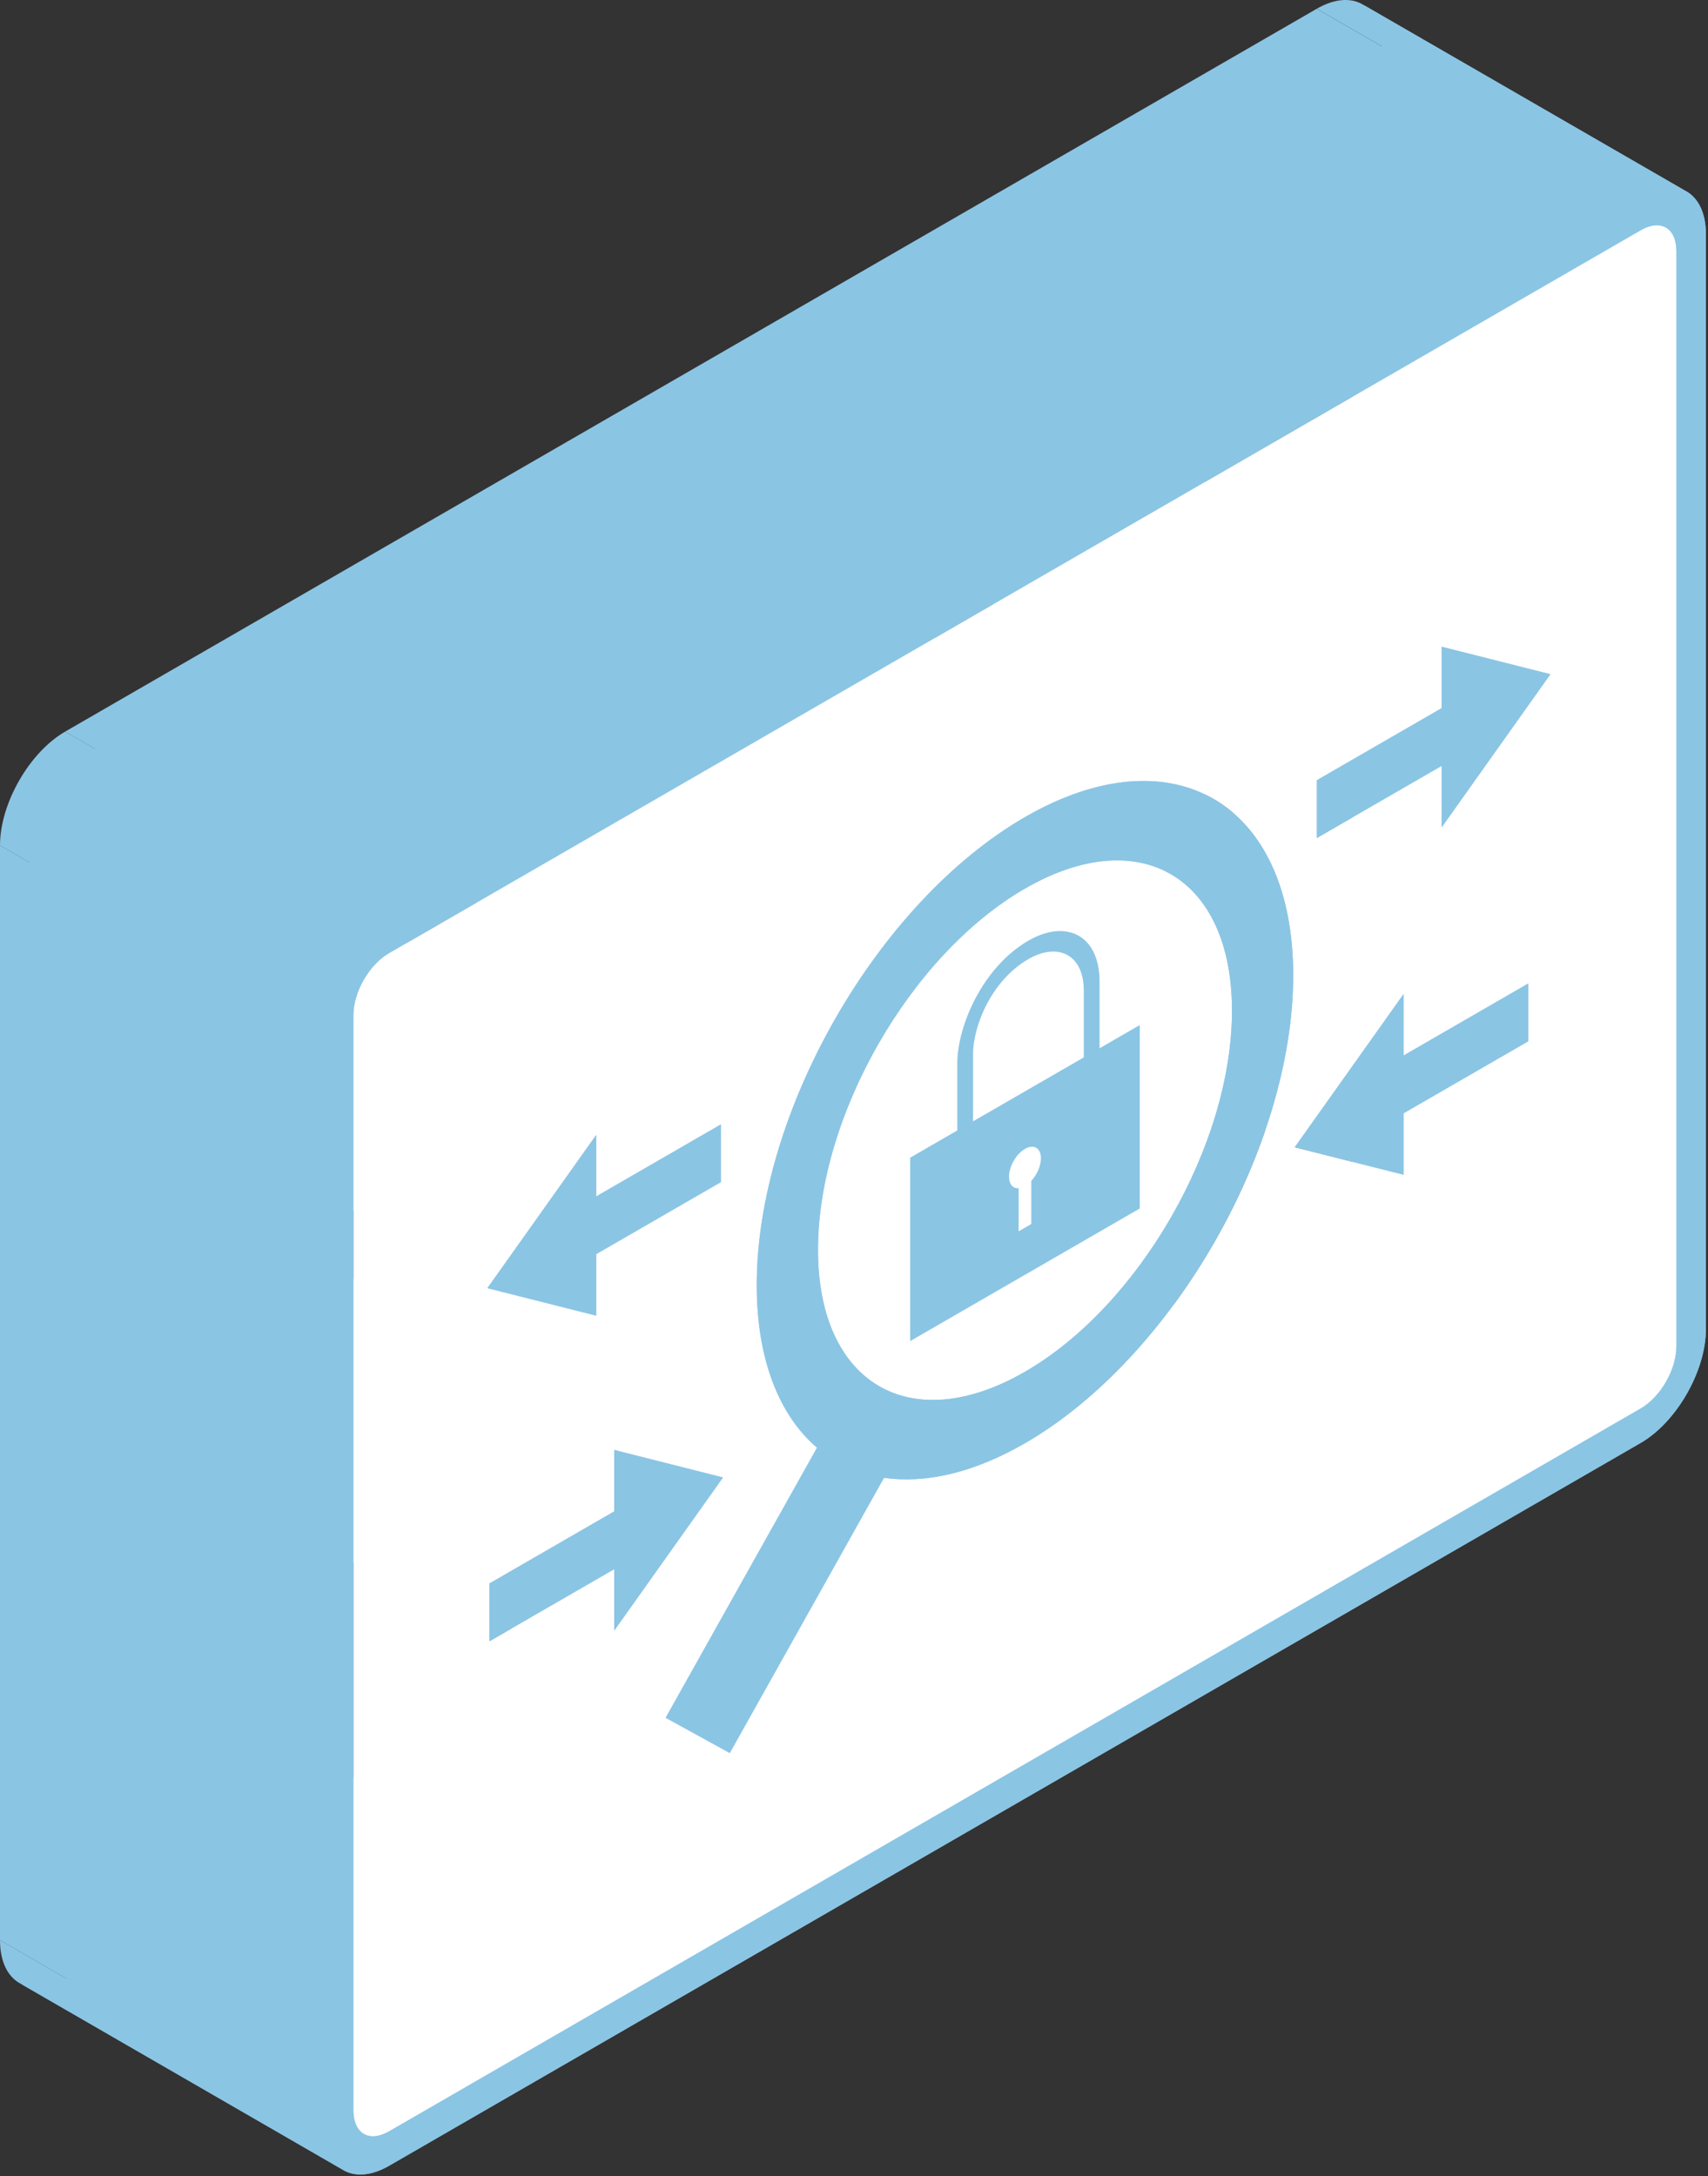 <svg width="274" height="349" viewBox="0 0 274 349" fill="none" xmlns="http://www.w3.org/2000/svg">
<rect x="0" y="0" width="274" height="349" fill="#333333" stroke="none"/>
<path fill-rule="evenodd" clip-rule="evenodd" d="M131.073 232.168L106.79 275.478L54.828 245.478L79.111 202.168L131.073 232.168Z" fill="#8BC5E4"/>
<path fill-rule="evenodd" clip-rule="evenodd" d="M106.79 275.478L117.069 281.133L65.108 251.133L54.828 245.478L106.79 275.478Z" fill="#8BC5E4"/>
<path fill-rule="evenodd" clip-rule="evenodd" d="M117.069 281.133L141.812 236.988L89.85 206.988L65.108 251.133L117.069 281.133Z" fill="#8BC5E4"/>
<path fill-rule="evenodd" clip-rule="evenodd" d="M164.424 131.043L112.462 101.043L164.424 131.043Z" fill="#8BC5E4"/>
<path fill-rule="evenodd" clip-rule="evenodd" d="M95.635 182.028L78.193 206.578L26.232 176.578L43.674 152.028L95.635 182.028Z" fill="#8BC5E4"/>
<path fill-rule="evenodd" clip-rule="evenodd" d="M78.193 206.578L95.635 210.988L43.674 180.988L26.232 176.578L78.193 206.578Z" fill="#8BC5E4"/>
<path fill-rule="evenodd" clip-rule="evenodd" d="M95.635 210.988V201.128L43.674 171.128V180.988L95.635 210.988Z" fill="#8BC5E4"/>
<path fill-rule="evenodd" clip-rule="evenodd" d="M95.635 201.128L115.649 189.573L63.688 159.573L43.674 171.128L95.635 201.128Z" fill="#8BC5E4"/>
<path fill-rule="evenodd" clip-rule="evenodd" d="M115.649 189.573V180.323L63.688 150.323V159.573L115.649 189.573Z" fill="#8BC5E4"/>
<path fill-rule="evenodd" clip-rule="evenodd" d="M115.649 180.323L95.635 191.878L43.674 161.878L63.688 150.323L115.649 180.323Z" fill="#8BC5E4"/>
<path fill-rule="evenodd" clip-rule="evenodd" d="M95.635 191.878V182.028L43.674 152.028V161.878L95.635 191.878Z" fill="#8BC5E4"/>
<path fill-rule="evenodd" clip-rule="evenodd" d="M95.635 182.028L43.674 152.028L95.635 182.028Z" fill="#8BC5E4"/>
<path fill-rule="evenodd" clip-rule="evenodd" d="M231.272 103.718V113.568L179.31 83.567V73.718L231.272 103.718Z" fill="#8BC5E4"/>
<path fill-rule="evenodd" clip-rule="evenodd" d="M231.272 113.568L211.258 125.123L159.297 95.123L179.31 83.567L231.272 113.568Z" fill="#8BC5E4"/>
<path fill-rule="evenodd" clip-rule="evenodd" d="M211.258 125.123V134.373L159.297 104.373V95.123L211.258 125.123Z" fill="#8BC5E4"/>
<path fill-rule="evenodd" clip-rule="evenodd" d="M211.258 134.373L231.272 122.818L179.31 92.817L159.297 104.373L211.258 134.373Z" fill="#8BC5E4"/>
<path fill-rule="evenodd" clip-rule="evenodd" d="M231.272 122.818V132.678L179.31 102.678V92.817L231.272 122.818Z" fill="#8BC5E4"/>
<path fill-rule="evenodd" clip-rule="evenodd" d="M231.272 132.678L248.714 108.128L196.752 78.128L179.31 102.678L231.272 132.678Z" fill="#8BC5E4"/>
<path fill-rule="evenodd" clip-rule="evenodd" d="M248.714 108.128L231.272 103.718L179.31 73.718L196.752 78.127L248.714 108.128Z" fill="#8BC5E4"/>
<path fill-rule="evenodd" clip-rule="evenodd" d="M231.272 103.718L179.31 73.718L231.272 103.718Z" fill="#8BC5E4"/>
<path fill-rule="evenodd" clip-rule="evenodd" d="M164.424 142.503L112.462 112.503L164.424 142.503Z" fill="#8BC5E4"/>
<path fill-rule="evenodd" clip-rule="evenodd" d="M153.572 170.578V181.288L101.611 151.288V140.578L153.572 170.578Z" fill="#8BC5E4"/>
<path fill-rule="evenodd" clip-rule="evenodd" d="M153.572 181.288L146.012 185.653L94.05 155.653L101.611 151.288L153.572 181.288Z" fill="#8BC5E4"/>
<path fill-rule="evenodd" clip-rule="evenodd" d="M146.012 185.653V215.073L94.05 185.073V155.653L146.012 185.653Z" fill="#8BC5E4"/>
<path fill-rule="evenodd" clip-rule="evenodd" d="M146.012 215.072L182.844 193.807L130.882 163.807L94.05 185.072L146.012 215.072Z" fill="#8BC5E4"/>
<path fill-rule="evenodd" clip-rule="evenodd" d="M182.844 193.808V164.388L130.882 134.388V163.808L182.844 193.808Z" fill="#8BC5E4"/>
<path fill-rule="evenodd" clip-rule="evenodd" d="M182.844 164.388L176.392 168.113L124.43 138.113L130.882 134.388L182.844 164.388Z" fill="#8BC5E4"/>
<path fill-rule="evenodd" clip-rule="evenodd" d="M176.392 168.113V157.403L124.43 127.403V138.113L176.392 168.113Z" fill="#8BC5E4"/>
<path fill-rule="evenodd" clip-rule="evenodd" d="M164.978 150.853L113.016 120.853L164.978 150.853Z" fill="#8BC5E4"/>
<path fill-rule="evenodd" clip-rule="evenodd" d="M173.863 158.863V169.573L121.902 139.573V128.863L173.863 158.863Z" fill="#8BC5E4"/>
<path fill-rule="evenodd" clip-rule="evenodd" d="M173.863 169.573L156.101 179.828L104.139 149.828L121.902 139.573L173.863 169.573Z" fill="#8BC5E4"/>
<path fill-rule="evenodd" clip-rule="evenodd" d="M156.101 179.828V169.118L104.139 139.118V149.828L156.101 179.828Z" fill="#8BC5E4"/>
<path fill-rule="evenodd" clip-rule="evenodd" d="M164.978 153.812L113.016 123.812L164.978 153.812Z" fill="#8BC5E4"/>
<path fill-rule="evenodd" clip-rule="evenodd" d="M165.437 189.388V196.298L113.475 166.298V159.388L165.437 189.388Z" fill="#8BC5E4"/>
<path fill-rule="evenodd" clip-rule="evenodd" d="M165.437 196.298L163.41 197.468L111.449 167.468L113.475 166.298L165.437 196.298Z" fill="#8BC5E4"/>
<path fill-rule="evenodd" clip-rule="evenodd" d="M163.41 197.467V190.557L111.449 160.557V167.467L163.41 197.467Z" fill="#8BC5E4"/>
<path fill-rule="evenodd" clip-rule="evenodd" d="M164.424 184.253L112.462 154.253L164.424 184.253Z" fill="#8BC5E4"/>
<path fill-rule="evenodd" clip-rule="evenodd" d="M98.536 232.533V242.383L46.575 212.383V202.533L98.536 232.533Z" fill="#8BC5E4"/>
<path fill-rule="evenodd" clip-rule="evenodd" d="M98.536 242.383L78.522 253.938L26.561 223.938L46.575 212.383L98.536 242.383Z" fill="#8BC5E4"/>
<path fill-rule="evenodd" clip-rule="evenodd" d="M78.522 253.938V263.197L26.561 233.198V223.938L78.522 253.938Z" fill="#8BC5E4"/>
<path fill-rule="evenodd" clip-rule="evenodd" d="M78.522 263.198L98.536 251.643L46.575 221.643L26.561 233.198L78.522 263.198Z" fill="#8BC5E4"/>
<path fill-rule="evenodd" clip-rule="evenodd" d="M98.536 251.643V261.493L46.575 231.493V221.643L98.536 251.643Z" fill="#8BC5E4"/>
<path fill-rule="evenodd" clip-rule="evenodd" d="M98.536 261.493L115.978 236.943L64.017 206.943L46.575 231.493L98.536 261.493Z" fill="#8BC5E4"/>
<path fill-rule="evenodd" clip-rule="evenodd" d="M115.978 236.943L98.536 232.533L46.575 202.533L64.017 206.943L115.978 236.943Z" fill="#8BC5E4"/>
<path fill-rule="evenodd" clip-rule="evenodd" d="M98.536 232.533L46.575 202.533L98.536 232.533Z" fill="#8BC5E4"/>
<path fill-rule="evenodd" clip-rule="evenodd" d="M225.158 159.427L207.707 183.982L155.746 153.982L173.196 129.427L225.158 159.427Z" fill="#8BC5E4"/>
<path fill-rule="evenodd" clip-rule="evenodd" d="M207.707 183.983L225.158 188.388L173.196 158.388L155.746 153.983L207.707 183.983Z" fill="#8BC5E4"/>
<path fill-rule="evenodd" clip-rule="evenodd" d="M225.158 188.388V178.538L173.196 148.538V158.388L225.158 188.388Z" fill="#8BC5E4"/>
<path fill-rule="evenodd" clip-rule="evenodd" d="M225.158 178.538L245.163 166.988L193.202 136.988L173.196 148.538L225.158 178.538Z" fill="#8BC5E4"/>
<path fill-rule="evenodd" clip-rule="evenodd" d="M245.163 166.988V157.728L193.202 127.728V136.988L245.163 166.988Z" fill="#8BC5E4"/>
<path fill-rule="evenodd" clip-rule="evenodd" d="M245.163 157.728L225.158 169.278L173.196 139.278L193.202 127.728L245.163 157.728Z" fill="#8BC5E4"/>
<path fill-rule="evenodd" clip-rule="evenodd" d="M225.158 169.277V159.427L173.196 129.427V139.277L225.158 169.277Z" fill="#8BC5E4"/>
<path fill-rule="evenodd" clip-rule="evenodd" d="M225.158 159.427L173.196 129.427L225.158 159.427Z" fill="#8BC5E4"/>
<path fill-rule="evenodd" clip-rule="evenodd" d="M51.962 165.573V341.143L0 311.143V135.573L51.962 165.573Z" fill="#8BC5E4"/>
<path fill-rule="evenodd" clip-rule="evenodd" d="M62.423 347.323L263.194 231.408L211.232 201.408L10.462 317.323L62.423 347.323Z" fill="#8BC5E4"/>
<path fill-rule="evenodd" clip-rule="evenodd" d="M273.664 213.143V37.572L221.703 7.573V183.143L273.664 213.143Z" fill="#8BC5E4"/>
<path fill-rule="evenodd" clip-rule="evenodd" d="M263.194 31.408L62.423 147.323L10.462 117.323L211.232 1.408L263.194 31.408Z" fill="#8BC5E4"/>
<path fill-rule="evenodd" clip-rule="evenodd" d="M62.423 147.323L10.462 117.323L62.423 147.323Z" fill="#8BC5E4"/>
<path fill-rule="evenodd" clip-rule="evenodd" d="M62.423 152.842L263.194 36.928L211.232 6.927L10.462 122.842L62.423 152.842Z" fill="#8BC5E4"/>
<path fill-rule="evenodd" clip-rule="evenodd" d="M268.935 40.303V215.872L216.974 185.872V10.303L268.935 40.303Z" fill="#8BC5E4"/>
<path fill-rule="evenodd" clip-rule="evenodd" d="M263.194 225.888L62.423 341.803L10.462 311.803L211.232 195.888L263.194 225.888Z" fill="#8BC5E4"/>
<path fill-rule="evenodd" clip-rule="evenodd" d="M56.69 338.413V162.843L4.728 132.843V308.413L56.69 338.413Z" fill="#8BC5E4"/>
<path fill-rule="evenodd" clip-rule="evenodd" d="M62.423 152.843L10.462 122.843L62.423 152.843Z" fill="#8BC5E4"/>
<path fill-rule="evenodd" clip-rule="evenodd" d="M164.424 131.043C140.72 144.728 121.399 178.433 121.399 206.093L69.438 176.093C69.438 148.433 88.759 114.728 112.462 101.043L164.424 131.043Z" fill="#8BC5E4"/>
<path fill-rule="evenodd" clip-rule="evenodd" d="M121.399 206.093C121.399 218.083 125.028 227.008 131.073 232.168L79.111 202.168C73.067 197.008 69.438 188.083 69.438 176.093L121.399 206.093Z" fill="#8BC5E4"/>
<path fill-rule="evenodd" clip-rule="evenodd" d="M141.812 236.988C148.393 237.958 156.144 236.233 164.424 231.453L112.462 201.453C104.183 206.233 96.432 207.958 89.85 206.988L141.812 236.988Z" fill="#8BC5E4"/>
<path fill-rule="evenodd" clip-rule="evenodd" d="M164.424 231.453C188.135 217.763 207.456 184.068 207.456 156.408L155.495 126.408C155.495 154.068 136.174 187.763 112.462 201.453L164.424 231.453Z" fill="#8BC5E4"/>
<path fill-rule="evenodd" clip-rule="evenodd" d="M207.456 156.408C207.456 141.997 202.211 132.001 193.834 127.668L141.873 97.668C150.25 102.001 155.495 111.997 155.495 126.408L207.456 156.408Z" fill="#8BC5E4"/>
<path fill-rule="evenodd" clip-rule="evenodd" d="M193.837 127.669C186.137 123.684 175.788 124.484 164.432 131.038L112.471 101.038C123.827 94.484 134.176 93.683 141.876 97.668L193.837 127.669Z" fill="#8BC5E4"/>
<path fill-rule="evenodd" clip-rule="evenodd" d="M164.424 142.502C173.238 137.413 181.229 136.764 187.162 139.83L135.201 109.83C129.268 106.765 121.277 107.414 112.462 112.503L164.424 142.502Z" fill="#8BC5E4"/>
<path fill-rule="evenodd" clip-rule="evenodd" d="M187.16 139.828C193.613 143.161 197.633 150.886 197.635 162.069L145.674 132.069C145.672 120.886 141.652 113.161 135.199 109.828L187.16 139.828Z" fill="#8BC5E4"/>
<path fill-rule="evenodd" clip-rule="evenodd" d="M197.636 162.078C197.636 183.538 182.827 209.368 164.424 219.993L112.462 189.993C130.865 179.368 145.674 153.538 145.674 132.078L197.636 162.078Z" fill="#8BC5E4"/>
<path fill-rule="evenodd" clip-rule="evenodd" d="M164.424 219.993C155.612 225.08 147.624 225.727 141.692 222.662L89.731 192.662C95.663 195.727 103.651 195.08 112.462 189.993L164.424 219.993Z" fill="#8BC5E4"/>
<path fill-rule="evenodd" clip-rule="evenodd" d="M141.694 222.664C135.242 219.331 131.222 211.608 131.22 200.431L79.259 170.431C79.261 181.608 83.281 189.331 89.733 192.664L141.694 222.664Z" fill="#8BC5E4"/>
<path fill-rule="evenodd" clip-rule="evenodd" d="M131.22 200.423C131.22 178.953 146.029 153.123 164.424 142.503L112.462 112.503C94.068 123.123 79.259 148.953 79.259 170.423L131.22 200.423Z" fill="#8BC5E4"/>
<path fill-rule="evenodd" clip-rule="evenodd" d="M164.978 150.853C157.729 155.038 153.572 164.398 153.572 170.578L101.611 140.578C101.611 134.398 105.768 125.038 113.016 120.853L164.978 150.853Z" fill="#8BC5E4"/>
<path fill-rule="evenodd" clip-rule="evenodd" d="M176.392 157.403C176.392 153.905 175.211 151.471 173.327 150.24L121.366 120.24C123.25 121.471 124.431 123.906 124.43 127.403L176.392 157.403Z" fill="#8BC5E4"/>
<path fill-rule="evenodd" clip-rule="evenodd" d="M173.329 150.24C171.211 148.855 168.203 148.992 164.982 150.85L113.021 120.85C116.242 118.992 119.25 118.855 121.368 120.24L173.329 150.24Z" fill="#8BC5E4"/>
<path fill-rule="evenodd" clip-rule="evenodd" d="M164.978 153.813C167.475 152.371 169.81 152.244 171.458 153.295L119.497 123.295C117.849 122.244 115.514 122.371 113.016 123.813L164.978 153.813Z" fill="#8BC5E4"/>
<path fill-rule="evenodd" clip-rule="evenodd" d="M171.465 153.299C172.937 154.242 173.861 156.127 173.863 158.855L121.902 128.855C121.9 126.127 120.976 124.242 119.504 123.299L171.465 153.299Z" fill="#8BC5E4"/>
<path fill-rule="evenodd" clip-rule="evenodd" d="M156.101 169.118C156.101 164.448 159.097 157.208 164.978 153.812L113.016 123.812C107.136 127.207 104.139 134.448 104.139 139.118L156.101 169.118Z" fill="#8BC5E4"/>
<path fill-rule="evenodd" clip-rule="evenodd" d="M164.424 184.253C165.096 183.865 165.71 183.812 166.168 184.043L114.207 154.043C113.749 153.812 113.135 153.865 112.462 154.253L164.424 184.253Z" fill="#8BC5E4"/>
<path fill-rule="evenodd" clip-rule="evenodd" d="M166.165 184.041C166.668 184.292 166.984 184.883 166.986 185.743L115.025 155.743C115.023 154.883 114.707 154.292 114.204 154.041L166.165 184.041Z" fill="#8BC5E4"/>
<path fill-rule="evenodd" clip-rule="evenodd" d="M166.987 185.753C166.987 186.943 166.372 188.378 165.437 189.388L113.475 159.388C114.411 158.378 115.025 156.943 115.025 155.753L166.987 185.753Z" fill="#8BC5E4"/>
<path fill-rule="evenodd" clip-rule="evenodd" d="M163.41 190.558C163.132 190.579 162.883 190.529 162.671 190.418L110.71 160.418C110.922 160.529 111.171 160.579 111.449 160.558L163.41 190.558Z" fill="#8BC5E4"/>
<path fill-rule="evenodd" clip-rule="evenodd" d="M162.672 190.418C162.17 190.156 161.87 189.549 161.868 188.715L109.907 158.715C109.909 159.549 110.209 160.156 110.711 160.418L162.672 190.418Z" fill="#8BC5E4"/>
<path fill-rule="evenodd" clip-rule="evenodd" d="M161.869 188.708C161.869 187.058 163.012 185.068 164.424 184.253L112.462 154.253C111.05 155.068 109.907 157.058 109.907 158.708L161.869 188.708Z" fill="#8BC5E4"/>
<path fill-rule="evenodd" clip-rule="evenodd" d="M62.423 147.323C56.673 150.643 51.962 158.853 51.962 165.573L0 135.573C0 128.853 4.711 120.643 10.462 117.323L62.423 147.323Z" fill="#8BC5E4"/>
<path fill-rule="evenodd" clip-rule="evenodd" d="M51.962 341.143C51.962 344.641 53.237 347.071 55.273 348.129L3.311 318.129C1.276 317.071 0 314.641 0 311.143L51.962 341.143Z" fill="#8BC5E4"/>
<path fill-rule="evenodd" clip-rule="evenodd" d="M55.282 348.134C57.154 349.103 59.664 348.913 62.414 347.328L10.453 317.328C7.703 318.913 5.192 319.103 3.32 318.134L55.282 348.134Z" fill="#8BC5E4"/>
<path fill-rule="evenodd" clip-rule="evenodd" d="M263.194 231.408C268.953 228.083 273.664 219.863 273.664 213.143L221.702 183.143C221.702 189.863 216.991 198.083 211.232 201.408L263.194 231.408Z" fill="#8BC5E4"/>
<path fill-rule="evenodd" clip-rule="evenodd" d="M273.664 37.572C273.664 34.069 272.382 31.637 270.339 30.587L218.378 0.587C220.421 1.638 221.703 4.069 221.702 7.573L273.664 37.572Z" fill="#8BC5E4"/>
<path fill-rule="evenodd" clip-rule="evenodd" d="M270.343 30.587C268.47 29.622 265.956 29.816 263.202 31.402L211.241 1.402C213.995 -0.185 216.509 -0.379 218.382 0.587L270.343 30.587Z" fill="#8BC5E4"/>
<path fill-rule="evenodd" clip-rule="evenodd" d="M263.194 36.928C264.735 36.038 266.116 35.911 267.137 36.434L215.176 6.434C214.155 5.912 212.774 6.038 211.232 6.928L263.194 36.928Z" fill="#8BC5E4"/>
<path fill-rule="evenodd" clip-rule="evenodd" d="M267.135 36.433C268.248 37.001 268.934 38.339 268.935 40.297L216.974 10.297C216.973 8.339 216.287 7.001 215.174 6.433L267.135 36.433Z" fill="#8BC5E4"/>
<path fill-rule="evenodd" clip-rule="evenodd" d="M268.935 215.873C268.935 219.633 266.415 224.028 263.194 225.888L211.232 195.888C214.454 194.028 216.974 189.633 216.974 185.873L268.935 215.873Z" fill="#8BC5E4"/>
<path fill-rule="evenodd" clip-rule="evenodd" d="M62.423 341.802C60.88 342.693 59.495 342.813 58.474 342.281L6.513 312.281C7.534 312.813 8.918 312.693 10.462 311.802L62.423 341.802Z" fill="#8BC5E4"/>
<path fill-rule="evenodd" clip-rule="evenodd" d="M58.475 342.282C57.371 341.707 56.691 340.37 56.691 338.419L4.729 308.419C4.73 310.37 5.41 311.707 6.514 312.282L58.475 342.282Z" fill="#8BC5E4"/>
<path fill-rule="evenodd" clip-rule="evenodd" d="M56.69 162.843C56.69 159.083 59.21 154.698 62.423 152.843L10.462 122.843C7.249 124.698 4.728 129.083 4.728 132.843L56.69 162.843Z" fill="#8BC5E4"/>
<path fill-rule="evenodd" clip-rule="evenodd" d="M62.423 152.843L263.194 36.928C266.415 35.068 268.935 36.542 268.935 40.303V215.873C268.935 219.633 266.415 224.028 263.194 225.888L62.423 341.803C59.21 343.658 56.69 342.173 56.69 338.413V162.843C56.69 159.083 59.21 154.698 62.423 152.843ZM121.399 206.093C121.399 178.433 140.72 144.728 164.424 131.043C188.135 117.353 207.456 128.748 207.456 156.408C207.456 184.068 188.135 217.763 164.424 231.453C156.144 236.233 148.393 237.958 141.812 236.988L117.069 281.133L106.79 275.478L131.073 232.168C125.028 227.008 121.399 218.083 121.399 206.093ZM78.193 206.578L95.635 182.028V191.878L115.649 180.323V189.573L95.635 201.128V210.988L78.193 206.578ZM231.272 113.568V103.718L248.714 108.128L231.272 132.678V122.818L211.258 134.373V125.123L231.272 113.568ZM98.536 242.383V232.533L115.978 236.943L98.536 261.493V251.643L78.522 263.198V253.938L98.536 242.383ZM207.707 183.983L225.158 159.428V169.278L245.163 157.728V166.988L225.158 178.538V188.388L207.707 183.983Z" fill="white"/>
<path fill-rule="evenodd" clip-rule="evenodd" d="M164.424 142.503C182.827 131.878 197.636 140.608 197.636 162.078C197.636 183.538 182.827 209.368 164.424 219.993C146.029 230.613 131.22 221.883 131.22 200.423C131.22 178.953 146.029 153.123 164.424 142.503ZM153.572 170.578C153.572 164.398 157.729 155.038 164.978 150.853C171.066 147.338 176.392 149.973 176.392 157.403V168.113L182.844 164.388V193.808L146.012 215.073V185.653L153.572 181.288V170.578Z" fill="white"/>
<path d="M164.978 153.813C169.715 151.078 173.863 153.073 173.863 158.863V169.573L156.101 179.828V169.118C156.101 164.448 159.097 157.208 164.978 153.813Z" fill="white"/>
<path fill-rule="evenodd" clip-rule="evenodd" d="M121.399 206.093C121.399 178.433 140.72 144.728 164.424 131.043C188.135 117.353 207.456 128.748 207.456 156.408C207.456 184.068 188.135 217.763 164.424 231.453C156.144 236.233 148.393 237.958 141.812 236.988L117.069 281.133L106.79 275.478L131.073 232.168C125.028 227.008 121.399 218.083 121.399 206.093ZM78.193 206.578L95.635 182.028V191.878L115.649 180.323V189.573L95.635 201.128V210.988L78.193 206.578ZM231.272 113.568V103.718L248.714 108.128L231.272 132.678V122.818L211.258 134.373V125.123L231.272 113.568ZM197.636 162.078C197.636 140.608 182.827 131.878 164.424 142.503C146.029 153.123 131.22 178.953 131.22 200.423C131.22 221.883 146.029 230.613 164.424 219.993C182.827 209.368 197.636 183.538 197.636 162.078ZM98.536 242.383V232.533L115.978 236.943L98.536 261.493V251.643L78.522 263.198V253.938L98.536 242.383ZM207.707 183.983L225.158 159.428V169.278L245.163 157.728V166.988L225.158 178.538V188.388L207.707 183.983ZM51.962 165.573C51.962 158.853 56.673 150.643 62.423 147.323L263.194 31.407C268.953 28.082 273.664 30.852 273.664 37.572V213.143C273.664 219.863 268.953 228.083 263.194 231.408L62.423 347.323C56.673 350.643 51.962 347.863 51.962 341.143V165.573ZM263.194 36.928L62.423 152.843C59.21 154.698 56.69 159.083 56.69 162.843V338.413C56.69 342.173 59.21 343.658 62.423 341.803L263.194 225.888C266.415 224.028 268.935 219.633 268.935 215.873V40.303C268.935 36.542 266.415 35.068 263.194 36.928Z" fill="#8BC5E4"/>
<path d="M164.424 184.253C165.835 183.438 166.987 184.103 166.987 185.753C166.987 186.943 166.372 188.378 165.437 189.388V196.298L163.41 197.468V190.558C162.475 190.628 161.869 189.898 161.869 188.708C161.869 187.058 163.012 185.068 164.424 184.253Z" fill="white"/>
</svg>
